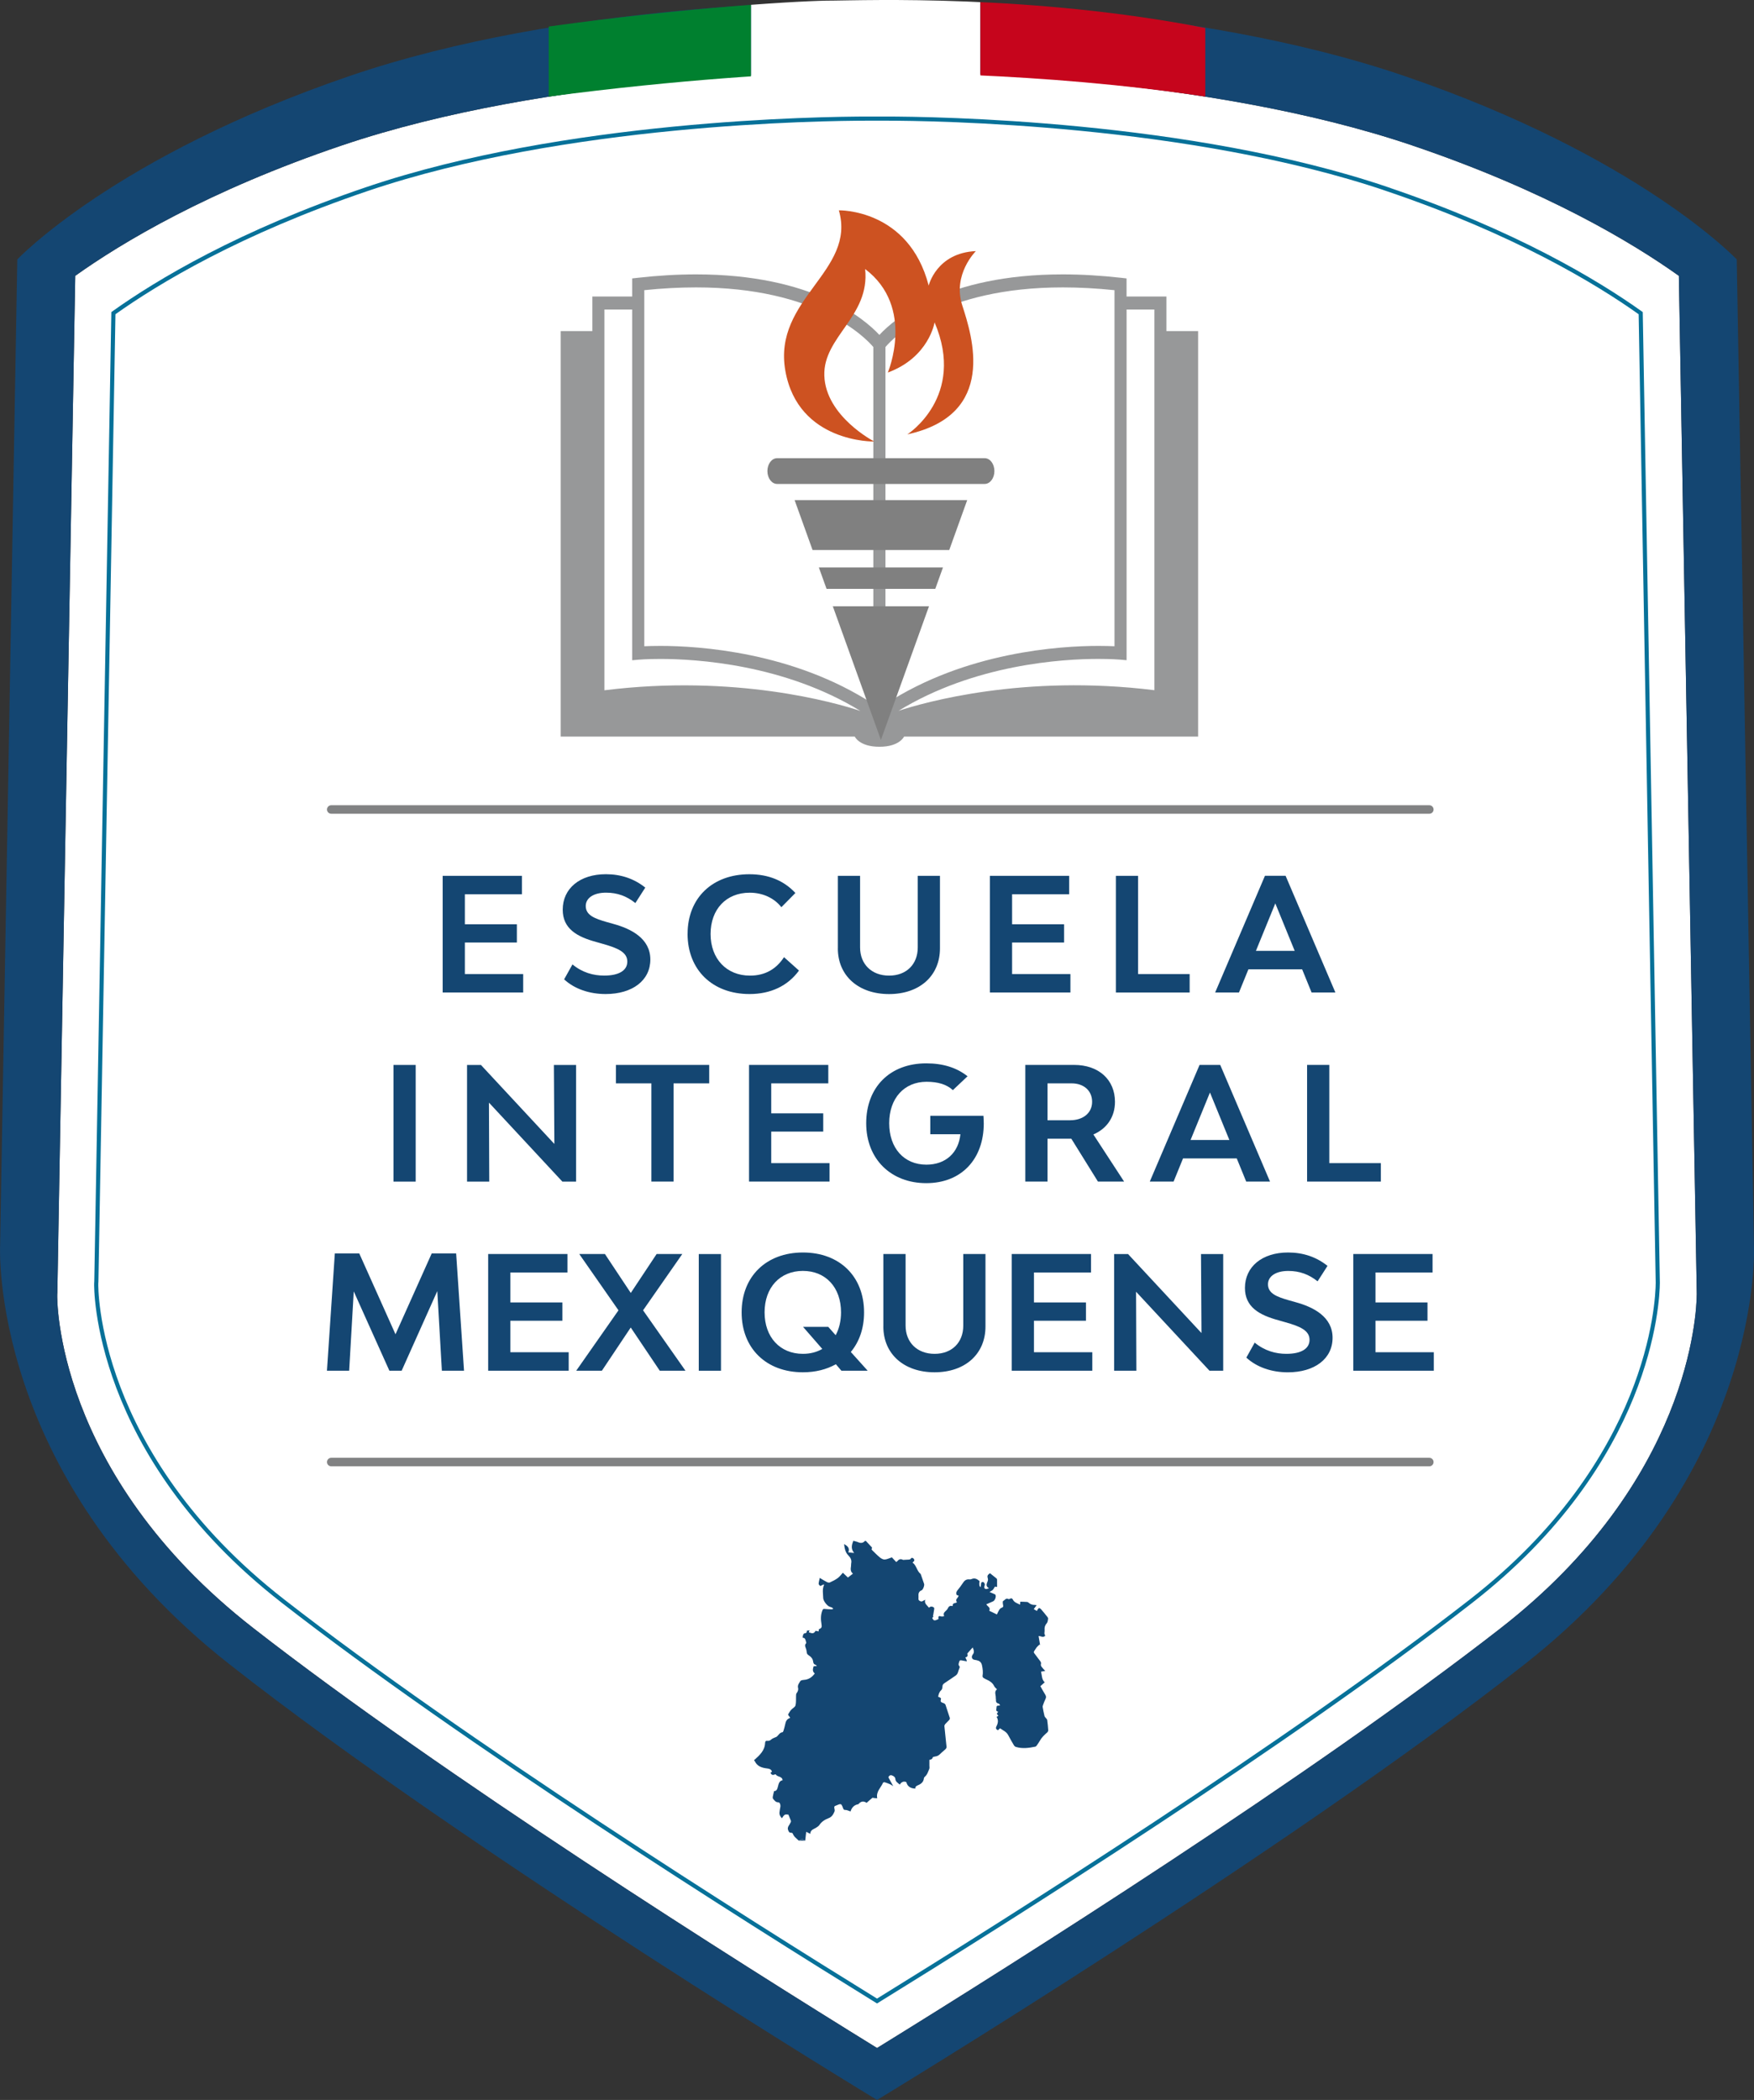 <svg viewBox="0 0 516.46 618.09" xmlns="http://www.w3.org/2000/svg" xmlns:xlink="http://www.w3.org/1999/xlink"><rect x="0" y="0" width="516.46" height="618.09" fill="#333333" stroke="none"/><clipPath id="a"><path d="m245.17.18c-7.82-.06-42.78 1.94-83.6 7.63v20.62c38.49-5.1 71.78-6.93 81.1-6.93l5.22-.13c11.37 0 58.16-.3 107 7.06v-20.2c-51.13-9.97-100.26-8.12-109.72-8.05z"/></clipPath><path d="m415.86 42.81c-61.16-20.69-139.93-21.74-155.1-21.74h-5.03c-15.17 0-93.94 1.05-155.09 21.74-39.4 13.33-64.83 28.65-78.48 38.37l-5.27 299.18-.04.72c-.03.51-.94 52.44 57.73 98.12 56.16 43.72 142.56 98.23 183.67 123.6 41.1-25.37 127.51-79.88 183.67-123.6 55.53-43.23 57.65-92.49 57.7-98.33l-5.28-299.68c-13.65-9.73-39.09-25.04-78.48-38.37z" fill="#fff"/><path d="m408.36 55.62c-58.25-19.71-133.27-20.71-147.72-20.71h-4.79c-14.45 0-89.47 1-147.71 20.71-37.52 12.69-61.75 27.28-74.75 36.55l-5.02 284.94-.04.69c-.02.49-.9 49.95 54.98 93.45 53.48 41.64 135.78 93.55 174.93 117.72 39.15-24.16 121.44-76.08 174.93-117.72 52.88-41.17 54.91-88.08 54.96-93.66l-5.03-285.42c-13-9.26-37.23-23.85-74.75-36.54z" fill="#fff" stroke="#077199" stroke-miterlimit="10" stroke-width="1.22"/><g fill="#144672"><path d="m237.14 541.74h-.25c-.55-.64-.9-.44-1.59 0h-.12c-.66-.62-1.43-1.15-1.76-2.07-.05-.13-.33-.25-.49-.24-.42.03-.58-.14-.76-.51-.31-.61-.25-1.1.12-1.63.21-.3.38-.63.54-.96.06-.11.1-.28.06-.39-.22-.58-.46-1.16-.74-1.83-.26 0-.75-.14-1.08.04-.36.19-.56.66-.83 1.02-.53-.53-.82-1.11-.71-1.84.07-.48.12-.96.23-1.43.14-.6-.13-1.43-.56-1.42-.79.02-1.15-.53-1.56-1.02-.11-.14-.13-.4-.1-.59.09-.54.23-1.06.38-1.69.78.01.97-.64 1.15-1.37.2-.8.38-1.67 1.37-1.83-.14-1.26-1.59-.89-2.04-1.74-.02-.03-.27.04-.4.09-.58.24-.89-.04-1.14-.54.17-.13.31-.24.45-.34-.24-.72-.81-.87-1.44-.94-1.53-.18-2.92-.6-3.63-2.15-.03-.06-.11-.1-.17-.15 0-.08 0-.16 0-.25.04 0 .09.02.11 0 1.5-1.36 3.01-2.72 3.1-4.96.02-.44.19-.7.68-.62s.85-.13 1.2-.45c.22-.2.54-.31.82-.45.27-.13.6-.2.81-.39.5-.46.8-1.14 1.6-1.23.11-.01.24-.26.29-.41.19-.64.4-1.29.52-1.95.16-.85.48-1.53 1.36-1.82.03 0 .04-.07.08-.15-.15-.19-.32-.39-.46-.6-.07-.1-.15-.29-.1-.37.27-.45.53-.91.87-1.3.4-.46 1.13-.78 1.27-1.28.24-.88.12-1.85.17-2.78.01-.28 0-.62.15-.82.37-.5.6-.96.44-1.62-.19-.77.33-1.38.68-1.96.15-.24.68-.32 1.04-.35 1.37-.09 2.39-.76 3.21-1.9-.78-.59-.57-1.35-.34-2.12.3-.03.56-.05.97-.09-.21-.2-.28-.32-.37-.34-.52-.09-.68-.48-.74-.92-.1-.79-.51-1.35-1.17-1.77-.19-.12-.38-.26-.52-.42-.09-.1-.14-.27-.17-.41-.06-.3-.09-.61-.15-.91-.13-.63-.71-1.25-.05-1.92.05-.06.01-.24-.02-.35-.18-.56-.19-1.26-1.02-1.27.05-.33.05-.59.13-.81.07-.18.24-.45.38-.46.52-.03.78-.26.74-.79.27-.04.49-.08.78-.13-.09.25-.16.41-.22.58 1.16.47 1.52.39 2-.42.29.05.58.11.91.17.03-.25.06-.46.08-.66.75-.25.92-.56.76-1.46-.24-1.39-.27-2.75.27-4.09.14-.33.27-.44.61-.4.71.07 1.43.1 2.14.12.15 0 .3-.11.45-.17-.12-.12-.22-.27-.36-.34-.21-.11-.46-.17-.69-.25-.78-.26-1.9-1.73-1.92-2.55-.03-1.3-.33-2.62.26-3.9-.04-.04-.08-.08-.12-.13-.3.14-.6.29-1.01.48-.14-.18-.48-.42-.47-.65.02-.55.2-1.1.33-1.74.74.44 1.39.86 2.07 1.21.26.13.66.23.89.13.81-.37 1.62-.77 2.33-1.29.57-.42 1.01-1.03 1.51-1.57.5.47.98.93 1.49 1.41.5-.39.96-.74 1.48-1.15-.8-.62-.69-1.42-.57-2.22.04-.26 0-.54.05-.79.2-.95-.15-1.66-.82-2.33-.91-.9-1.12-2.1-1.27-3.35 1.01.53 1.74 1.17 1.25 2.44.58.05 1.03.09 1.71.16-1.08-1.28-.67-2.42-.25-3.58.5.14.97.22 1.4.41.77.34 1.44.31 2.01-.36.02-.02.07 0 .28-.03.42.46.92 1 1.42 1.54.22.24.59.42.28.86-.04.05.07.26.16.34.75.73 1.47 1.48 2.27 2.14.39.32.95.64 1.41.62.69-.04 1.36-.39 2.13-.64.35.38.81.87 1.27 1.37.13-.1.24-.15.32-.24.45-.54.96-.78 1.64-.41.14.07.36 0 .54 0 .42-.02.84-.02 1.25-.06.18-.02.45-.09.52-.22.21-.41.52-.32.76-.15.17.12.34.42.31.62s-.3.37-.53.63c1.17.79 1.23 2.42 2.37 3.33.06.05.08.14.1.22.32.9.64 1.81.94 2.72.16.47-.34 1.73-.71 1.87q-.95.37-.95 1.36c0 .39.03.78 0 1.16s.17.5.47.67c.62.35.97-.21 1.53-.39-.38 1.15.57 1.6 1.08 2.35.52-.53 1.14-.34 1.48-.04.2.18-.02.85-.07 1.3-.06.44-.15.88-.22 1.32.06.02.12.03.19.05-.14.11-.28.23-.41.33.38.91.64.96 1.84.38-.11-.89.06-1.01.92-.76.21.06.47-.07.77-.12-.31-.63-.08-1.02.31-1.39.28-.26.6-.54.75-.88.28-.61.67-.87 1.33-.69.03 0 .07-.03.14-.07-.16-.95.8-.67 1.23-1.06-.71-.84.39-1.24.48-1.93-.22-.07-.4-.14-.55-.18-.28-.6-.08-1.04.29-1.49.52-.63 1.03-1.28 1.46-1.97.48-.77 1.05-1.27 2.02-1.14.19.03.42-.02.6-.1.95-.42 1.67 0 2.35.6q-.26 1.48.31 1.78c.05-.33.13-.65.13-.97 0-.52.37-.6.69-.51.19.06.37.4.42.65.04.22-.13.46-.16.7-.07.45.24.74.69.66.19-.03.37-.1.71-.21-1.09-.59-.69-1.31-.41-2.04.09-.23.13-.52.07-.75-.23-.86-.18-1.04.61-1.64.63.5 1.27 1 1.9 1.52.1.08.19.23.2.36.02.71 0 1.41 0 2.17-.27-.04-.46-.06-.65-.09-.21.34-.37.69-.62.95-.24.24-.58.38-.96.62.55.24.98.41 1.4.6.12.06.29.12.34.22.3.54-.12 1.68-.7 1.94-.66.29-1.31.58-1.98.87.38.67 1.34.94.86 1.9.77.37 1.49.72 2.26 1.08.26-.51.45-.99.72-1.41.15-.23.39-.46.64-.54.39-.12.55-.3.48-.69-.05-.28-.11-.56-.12-.84 0-.16.02-.44.12-.48.5-.24.83-.99 1.58-.55.1.06.32-.04.45-.12.39-.21.64-.11.83.27.43.87 1.31 1.06 2.12 1.49.03-.4.05-.7.06-.88.7.02 1.37.03 2.03.08.16.01.34.14.47.25.5.44 1.08.64 1.74.62.17 0 .35.04.58.06-.31.42-.56.78-.85 1.18.34.2.63.36.95.55.05-.14.05-.23.1-.29.15-.2.29-.5.49-.56.16-.05.46.16.61.33.64.74 1.26 1.5 1.87 2.27.11.14.23.36.2.53-.07.44-.1.97-.36 1.28-.54.62-.75 1.21-.67 2.05.05.55-.25 1.14.21 1.6-.6.81-1.29.12-1.98.16.15.9.3 1.76.44 2.61-.07-.03-.14-.05-.2-.08-.28.28-.59.53-.83.83-.25.32-.43.69-.67 1.02-.2.28-.17.49.04.75.57.72 1.09 1.48 1.66 2.2.24.31.36.59.24 1-.06.2.05.51.19.7.31.42.68.79 1.08 1.25-.47.07-.82.13-1.23.2.3 1.09.15 2.25 1.08 3.15-.44.39-.85.76-1.27 1.13.49.87.94 1.7 1.43 2.49.26.42.32.78.09 1.24-.29.58-.51 1.2-.74 1.81-.07.2-.14.44-.1.64.15.88.33 1.76.54 2.63.05.2.25.37.39.55.14.2.37.38.4.59.14 1.01.24 2.03.3 3.04.01.21-.15.5-.32.65-.84.72-1.63 1.48-2.17 2.46-.26.46-.56.9-.87 1.33-.11.15-.27.34-.44.37-1.9.39-3.82.66-5.73.07-.2-.06-.42-.23-.53-.41-.59-1-1.18-2-1.71-3.03-.53-1.04-1.56-1.42-2.42-2.04-.24.22-.43.4-.59.56-.64-.23-.74-.63-.46-1.16.48-.91.63-1.82.03-2.77.17-.09.34-.18.53-.29-.17-.22-.31-.42-.46-.62.13-.19.25-.37.41-.59-.9-.19-.47-.82-.49-1.29-.03-.73.63-.35 1.06-.63-.16-.18-.27-.44-.42-.47-.69-.13-.87-.56-.81-1.18.01-.14-.06-.28-.05-.42.08-.91-.58-1.92.35-2.6-.31-.34-.66-.6-.83-.96-.45-.95-1.24-1.48-2.15-1.88-.35-.16-.71-.33-1.02-.55-.14-.1-.28-.36-.25-.52.19-1.08.06-2.12-.17-3.2-.22-.98-.82-1.32-1.67-1.49-.18-.03-.36-.06-.54-.09-.54-.11-.83-.49-.75-1.01.03-.19.13-.4.25-.55.55-.67.3-1.31-.02-2.08-.53.6-1.02 1.13-1.5 1.68-.05.06-.11.16-.09.22.24.57 0 .9-.58 1.05.11.21.21.37.28.53.07.18.12.37.17.54-.07.04-.08.07-.1.06-.38-.07-.76-.15-1.14-.22-.84-.16-.86-.16-1.11.67-.08.25-.12.66.02.8.29.28.26.5.13.8-.15.38-.3.76-.4 1.15-.14.5-.43.84-.87 1.12-1.04.68-2.04 1.43-3.09 2.09-.45.28-.64.59-.63 1.13 0 .32-.13.75-.36.96-.59.53-.77 1.21-.9 1.92.87.38.92.39.78.89-.15.53.06.73.51.89.37.13.76.21.91.71.38 1.25.83 2.47 1.22 3.72.06.18-.02.48-.15.62-.37.43-.82.8-1.19 1.23-.14.16-.26.43-.24.63.2 2.03.44 4.05.63 6.08.02.21-.13.5-.29.66-.5.48-1.07.89-1.55 1.39-.42.43-.87.7-1.48.77-.27.03-.72.14-.75.28-.13.57-.57.61-.98.71v1.69c0 .32.08.68-.03.96-.35.84-.6 1.75-1.35 2.36-.12.09-.22.27-.24.41-.09 1.11-.83 1.68-1.75 2.06-.46.2-.84.4-.76.98-1.4-.03-2.36-.62-2.66-1.91-.91-.37-1.48.06-1.95.73-.53-.51-1.2-.8-1.27-1.58-.06-.61-.43-.89-.97-1.1-.39-.15-.63-.09-.91.2-.29.3-.1.51.03.75.38.68.75 1.37 1.21 2.2-.39-.25-.62-.43-.87-.54-.54-.23-1.08-.44-1.64-.61-.15-.04-.46.05-.51.17-.61 1.46-2.1 2.57-1.69 4.55-.38-.04-.68-.06-.98-.09-.15-.02-.36-.11-.44-.05-.56.45-1.09.93-1.71 1.48-.81-.57-1.66-.54-2.38.36-.02.03-.07.04-.11.05-1.21.22-1.9 1-2.24 2.13 0 .03-.06.05.01 0-.55-.18-1.02-.44-1.5-.45-.35 0-.5-.05-.64-.35-.22-.48-.38-1.21-.74-1.33-.42-.14-1.01.29-1.53.44-.39.11-.43.34-.37.69.06.33.17.73.05 1.01-.35.84-.79 1.61-1.76 1.97-1.07.4-2.03 1.01-2.7 2.01-.23.33-.62.57-.98.8-.72.45-1.69.63-1.68 1.79-.42-.2-.73-.35-1.21-.59-.11.96-.21 1.77-.3 2.59z"/><path d="m235.3 541.74c.69-.44 1.05-.64 1.59 0z"/><path d="m154.05 286.7v5.43h-23.71v-34.34h23.34v5.43h-16.8v8.82h15.31v5.38h-15.31v9.28z"/><path d="m166.1 288.27 2.46-4.41c2.92 2.41 6.17 3.29 9.33 3.29 4.32 0 6.82-1.48 6.82-4.13 0-2.78-2.88-3.99-7.19-5.2l-1.95-.56c-5.66-1.53-9.88-3.9-9.88-9.51 0-6.26 5.06-10.44 12.71-10.44 4.41 0 8.3 1.3 11.6 3.94l-2.92 4.55c-2.55-2.04-5.29-3.06-8.63-3.06-3.62 0-5.98 1.53-5.98 3.94 0 2.74 2.74 3.71 6.12 4.69l1.99.56c5.29 1.44 10.91 4.32 10.91 10.49s-5.29 10.16-13.18 10.16c-4.73 0-9.14-1.48-12.2-4.32z"/><path d="m202.46 274.86c0-10.53 7.29-17.54 18.19-17.54 5.62 0 10.16 1.86 13.55 5.52l-4.13 4.18c-1.95-2.51-5.24-4.27-9.33-4.27-6.91 0-11.51 4.87-11.51 12.16s4.69 12.25 11.6 12.25c4.64 0 7.84-2.09 10.02-5.43l4.41 3.94c-3.29 4.5-8.3 6.91-14.57 6.91-10.9 0-18.24-7.1-18.24-17.73z"/><path d="m246.71 279.13v-21.34h6.54v21.07c0 4.96 3.43 8.3 8.54 8.3s8.44-3.34 8.44-8.3v-21.07h6.54v21.34c0 8.07-5.98 13.46-14.99 13.46s-15.08-5.38-15.08-13.46z"/><path d="m315.18 286.7v5.43h-23.71v-34.34h23.34v5.43h-16.8v8.82h15.31v5.38h-15.31v9.28z"/><path d="m350.29 286.7v5.43h-21.72v-34.34h6.54v28.91h15.17z"/><path d="m383.41 285.3h-15.82l-2.78 6.82h-7.01l14.66-34.34h6.08l14.66 34.34h-7.01zm-2.19-5.43-5.71-13.97-5.71 13.97h11.41z"/><path d="m115.86 313.45h6.54v34.34h-6.54z"/><path d="m137.52 313.45h4.09l21.62 23.25-.14-23.25h6.54v34.34h-4.04l-21.62-23.25.09 23.25h-6.54z"/><path d="m208.82 318.87h-10.49v28.91h-6.54v-28.91h-10.44v-5.43h27.47z"/><path d="m244.26 342.35v5.43h-23.71v-34.34h23.34v5.43h-16.8v8.82h15.31v5.38h-15.31v9.28z"/><path d="m289.67 330.61c0 10.58-6.59 17.63-16.94 17.63s-17.68-7.05-17.68-17.63 6.96-17.63 17.68-17.63c4.92 0 8.95 1.25 12.16 3.8l-4.32 4.08c-1.81-1.67-4.36-2.46-7.75-2.46-6.59 0-11 4.87-11 12.2s4.36 12.2 10.95 12.2c5.71 0 9.47-3.53 10.02-8.96h-8.86v-5.43h15.64c.05.74.09 1.44.09 2.18z"/><path d="m315.45 335.16h-7.01v12.62h-6.54v-34.34h14.38c7.24 0 12.02 4.36 12.02 10.86 0 4.45-2.37 7.89-6.36 9.61l9.05 13.87h-7.7zm-7.01-5.43h6.63c3.9 0 6.5-2.18 6.5-5.43s-2.41-5.43-6.03-5.43h-7.1z"/><path d="m364.16 340.96h-15.82l-2.78 6.82h-7.01l14.66-34.34h6.08l14.66 34.34h-7.01zm-2.18-5.43-5.71-13.97-5.71 13.97h11.41z"/><path d="m406.59 342.35v5.43h-21.72v-34.34h6.54v28.91h15.17z"/><path d="m130.11 403.44-1.35-23.43-10.49 23.43h-3.62l-10.49-23.34-1.35 23.34h-6.54l2.32-34.52h7.19l10.67 23.8 10.67-23.8h7.19l2.32 34.52h-6.54z"/><path d="m167.45 398.01v5.43h-23.71v-34.34h23.34v5.43h-16.8v8.82h15.31v5.38h-15.31v9.28z"/><path d="m194.26 403.44-8.54-12.71-8.49 12.71h-7.56l12.44-17.77-11.55-16.57h7.56l7.61 11.46 7.61-11.46h7.56l-11.55 16.57 12.48 17.77z"/><path d="m205.75 369.11h6.54v34.34h-6.54z"/><path d="m247.74 403.44-1.62-1.9c-2.74 1.53-5.99 2.37-9.7 2.37-10.81 0-18.05-7.05-18.05-17.63s7.24-17.63 18.05-17.63 18 7.05 18 17.63c0 4.69-1.39 8.63-3.9 11.65l4.97 5.52h-7.75zm-5.62-6.4-5.66-6.5h7.42l2.18 2.46c1.02-1.9 1.58-4.18 1.58-6.73 0-7.33-4.5-12.2-11.23-12.2s-11.28 4.87-11.28 12.2 4.55 12.21 11.28 12.21c2.18 0 4.08-.51 5.71-1.44z"/><path d="m260.11 390.45v-21.35h6.54v21.07c0 4.97 3.43 8.31 8.54 8.31s8.44-3.34 8.44-8.31v-21.07h6.54v21.35c0 8.07-5.98 13.46-14.99 13.46s-15.08-5.38-15.08-13.46z"/><path d="m321.62 398.01v5.43h-23.71v-34.34h23.34v5.43h-16.8v8.82h15.31v5.38h-15.31v9.28z"/><path d="m328.06 369.11h4.09l21.62 23.25-.14-23.25h6.54v34.34h-4.04l-21.62-23.25.09 23.25h-6.54z"/><path d="m366.98 399.59 2.46-4.41c2.92 2.41 6.17 3.3 9.33 3.3 4.32 0 6.82-1.49 6.82-4.13 0-2.78-2.88-3.99-7.19-5.19l-1.95-.56c-5.66-1.53-9.88-3.9-9.88-9.51 0-6.26 5.06-10.44 12.71-10.44 4.41 0 8.3 1.3 11.6 3.94l-2.92 4.55c-2.55-2.04-5.29-3.06-8.63-3.06-3.62 0-5.98 1.53-5.98 3.94 0 2.74 2.74 3.71 6.12 4.69l1.99.56c5.29 1.44 10.91 4.31 10.91 10.49s-5.29 10.16-13.18 10.16c-4.73 0-9.14-1.49-12.2-4.32z"/><path d="m422.18 398.01v5.43h-23.71v-34.34h23.34v5.43h-16.8v8.82h15.31v5.38h-15.31v9.28z"/></g><path d="m97.53 430.33h323.33" fill="none" stroke="#818283" stroke-linecap="round" stroke-linejoin="round" stroke-width="2.5"/><path d="m97.53 238.26h323.33" fill="none" stroke="#818283" stroke-linecap="round" stroke-linejoin="round" stroke-width="2.5"/><path d="m343.45 97.45v-10.18h-11.74v-5.32l-1.59-.18c-5.94-.67-11.73-1.01-17.2-1.01-34.32 0-49.57 13.06-53.99 17.82-4.42-4.76-19.68-17.82-53.99-17.82-5.47 0-11.26.34-17.2 1.01l-1.59.18v5.32h-11.74v10.18h-9.31v119.35h86.58s1.32 3 7.26 3 7.26-3 7.26-3h86.58v-119.35h-9.31zm-30.53-12.86c4.86 0 9.98.27 15.24.82v104.8c-1.13-.05-2.73-.1-4.73-.1-11.19 0-39.08 1.72-62.71 17.11v-105.08c2.38-2.8 16.6-17.55 52.21-17.55zm-123.22.82c5.26-.55 10.38-.82 15.24-.82 35.63 0 49.85 14.77 52.21 17.55v105.08c-23.63-15.39-51.52-17.11-62.71-17.11-2 0-3.6.05-4.73.1v-104.8zm-11.73 117.75v-112.05h8.18v103.22l1.93-.17s2.4-.21 6.37-.21c10.57 0 36.46 1.56 58.89 15.3-7.56-2.49-36.81-10.86-75.36-6.08zm86.56 6.08c22.43-13.74 48.32-15.3 58.89-15.3 3.96 0 6.34.21 6.37.21l1.93.17v-103.22h8.18v112.05c-38.55-4.78-67.81 3.6-75.36 6.08z" fill="#979899"/><g fill="#808080"><path d="m292.8 138.65c0 2.09-1.28 3.79-2.86 3.79h-61.12c-1.58 0-2.86-1.69-2.86-3.79 0-2.09 1.28-3.79 2.86-3.79h61.12c1.58 0 2.86 1.69 2.86 3.79z"/><path d="m279.5 161.9 5.29-14.7h-25.41-25.41l5.29 14.7z"/><path d="m275.39 173.33 2.26-6.31h-36.54l2.27 6.31z"/><path d="m245.22 178.45 14.16 39.34 14.16-39.34z"/></g><path d="m257.42 129.96s-22.43.44-26.18-20.84c-3.74-21.23 20.97-29.27 15.76-47.21 0 0 20.57-.53 26.45 22.15 0 0 2.27-9.63 13.89-10.15 0 0-6.95 6.86-4.01 15.96s10.42 32.18-16.16 37.98c0 0 17.36-11.08 8.01-32.97 0 0-1.6 10.29-13.76 14.77 0 0 8.15-19.25-6.68-30.46 1.47 13.98-12.4 19.88-12.02 31.38.4 12 14.69 19.38 14.69 19.38z" fill="#cd5221"/><path d="m516.44 366.63-5.06-290.27s-28.69-30.38-97.88-54c-63.66-21.74-142.98-22.05-155.27-21.96-12.29-.09-91.6.22-155.26 21.96-69.19 23.62-97.88 54-97.88 54l-5.06 290.27s-3.38 67.51 67.51 123.2c70.88 55.69 190.7 128.26 190.7 128.26s119.82-72.57 190.7-128.26 67.51-123.2 67.51-123.2zm-74.53 112.57c-56.16 43.72-142.56 98.23-183.67 123.6-41.1-25.37-127.51-79.88-183.67-123.6-58.67-45.67-57.76-97.6-57.73-98.12l.04-.72 5.27-299.18c13.65-9.73 39.09-25.04 78.48-38.37 61.16-20.69 139.93-21.74 155.09-21.74h5.03c15.17 0 93.94 1.05 155.1 21.74 39.39 13.33 64.83 28.64 78.48 38.37l5.28 299.68c-.05 5.85-2.18 55.11-57.7 98.33z" fill="#144672"/><g clip-path="url(#a)"><path d="m153.64-15.84h67.51v47.93h-67.51z" fill="#00802f"/><path d="m221.16-15.84h67.51v47.93h-67.51z" fill="#fff"/><path d="m288.67-15.84h67.51v47.93h-67.51z" fill="#c6051c"/></g></svg>